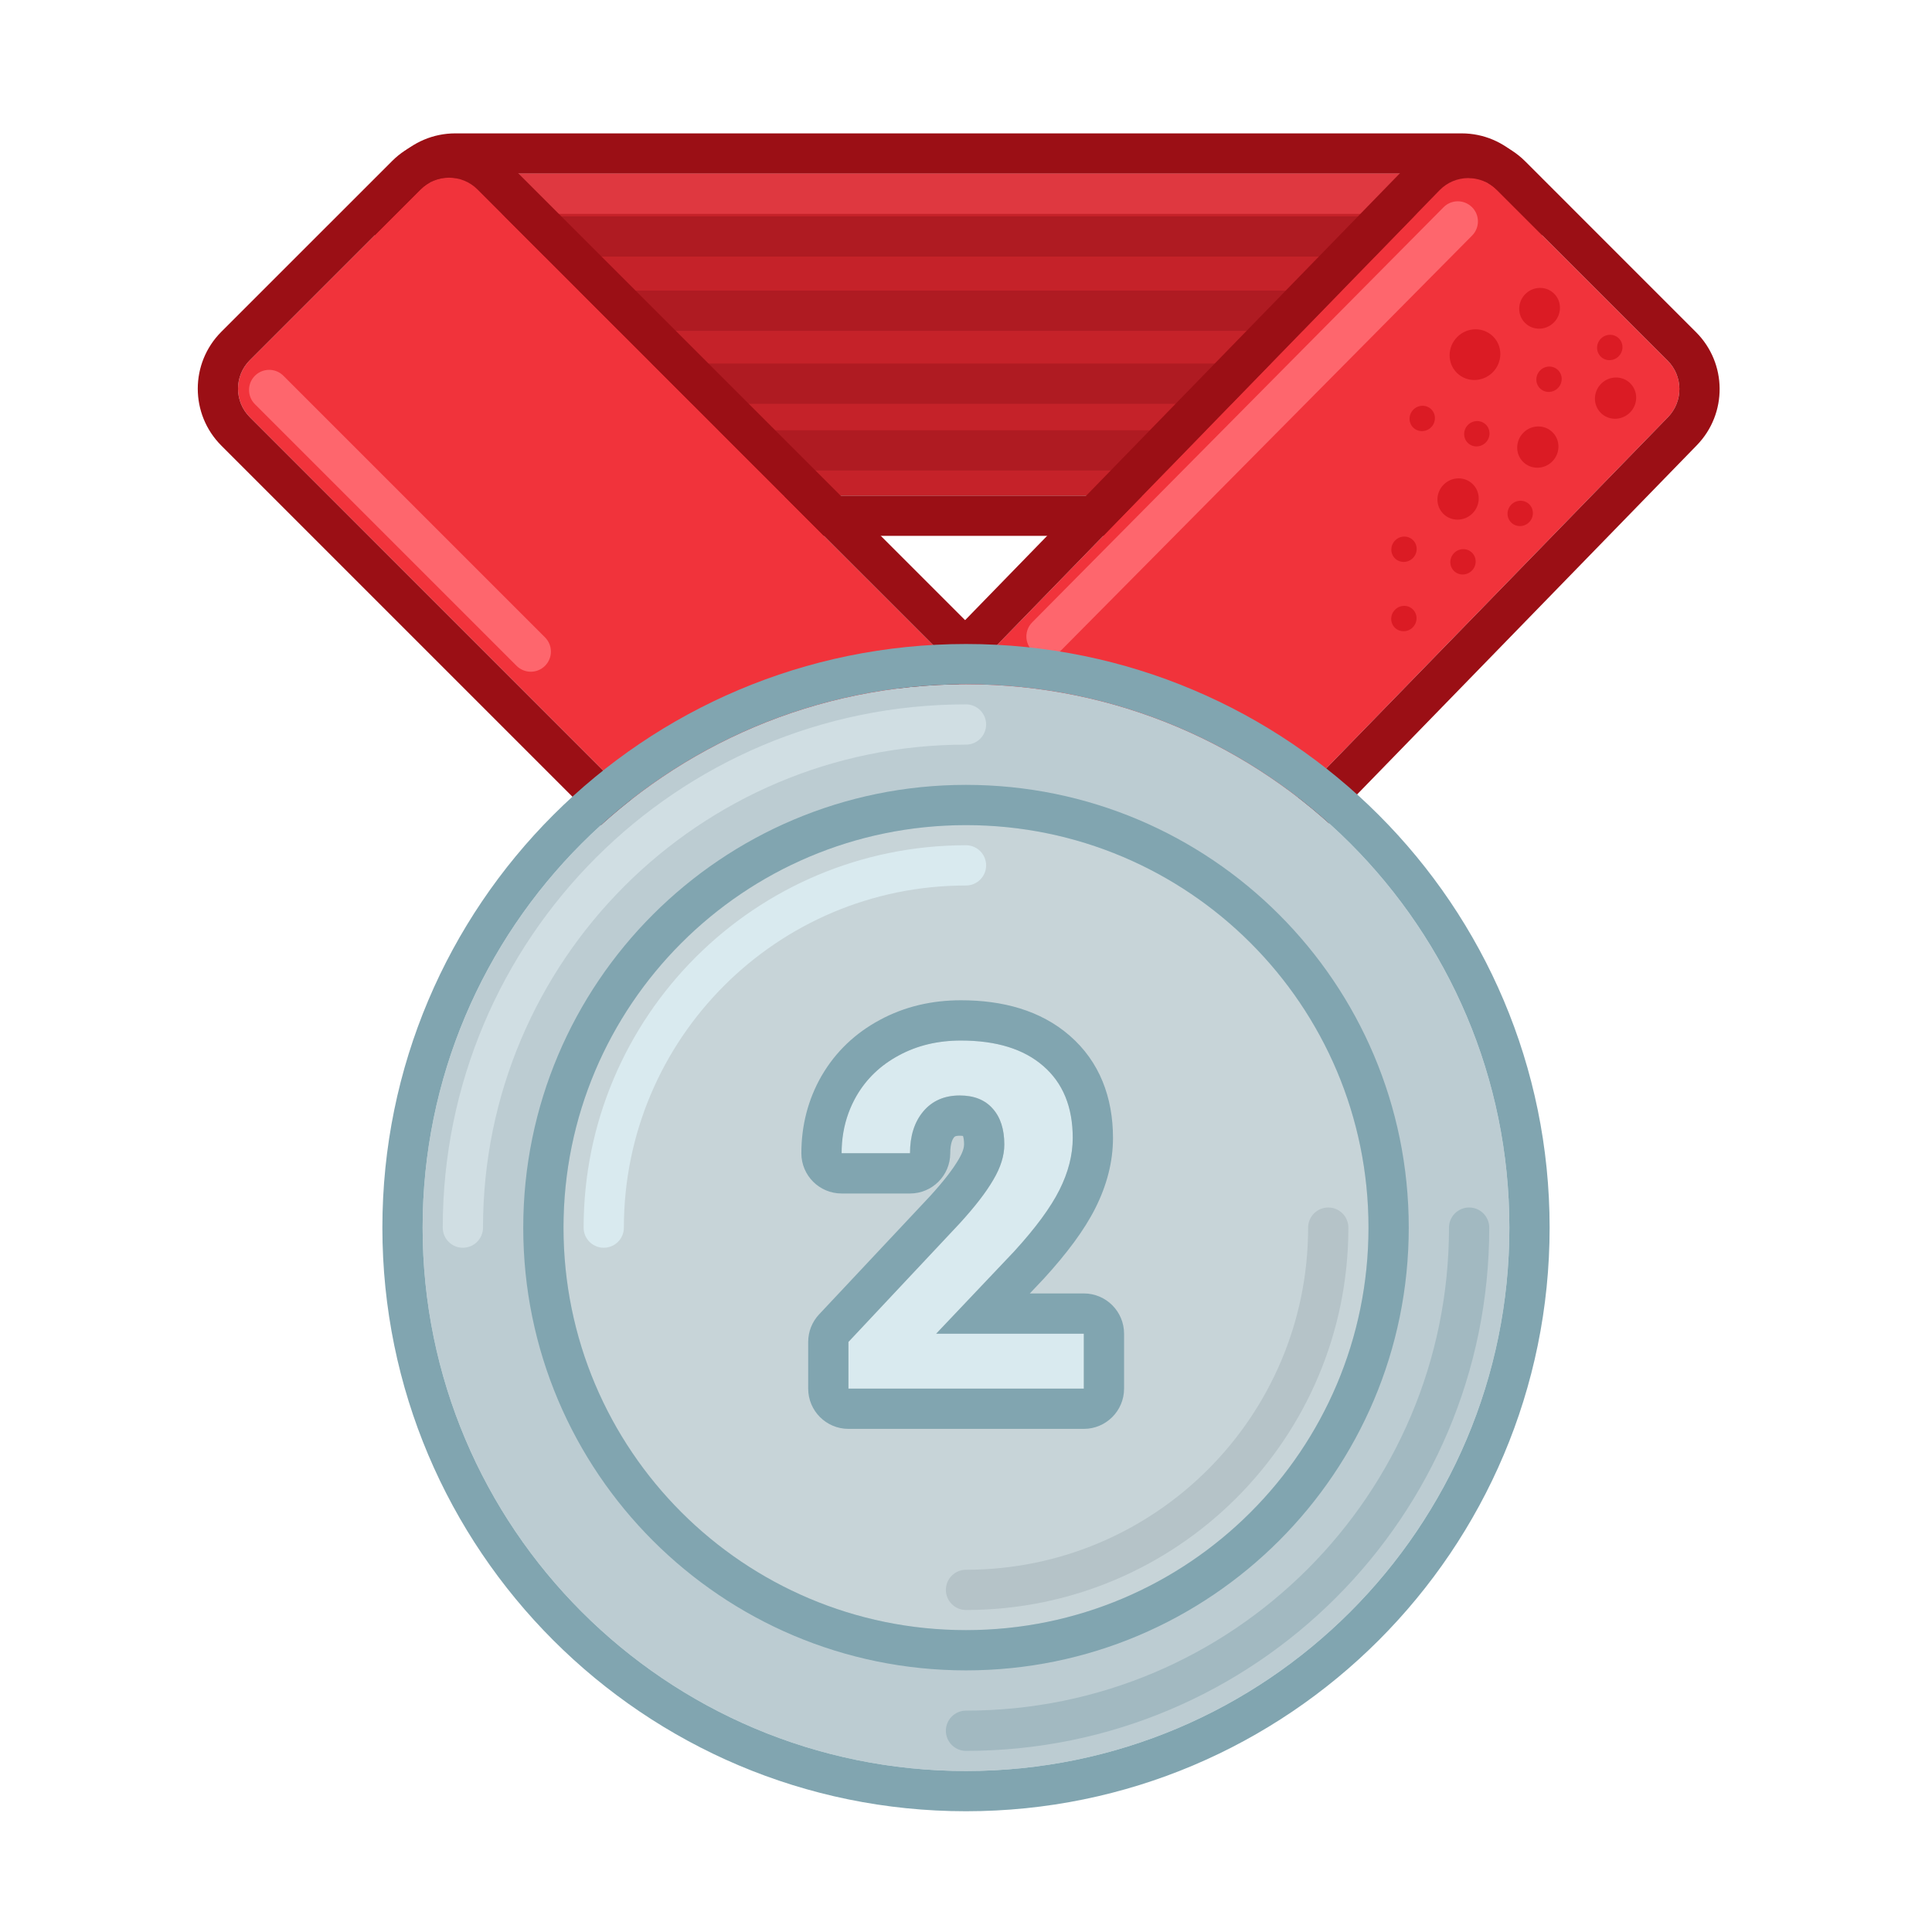 <svg width="60" height="60" viewBox="0 0 60 60" fill="none" xmlns="http://www.w3.org/2000/svg">
<path d="M45.391 5.392C46.081 5.392 46.641 5.952 46.641 6.642L46.641 14.142C46.641 14.832 46.081 15.392 45.391 15.392L14.141 15.392C13.45 15.392 12.891 14.832 12.891 14.142L12.891 6.642C12.891 5.952 13.45 5.392 14.141 5.392L45.391 5.392Z" fill="#C52229"/>
<path fill-rule="evenodd" clip-rule="evenodd" d="M47.891 6.642L47.891 14.142C47.891 15.523 46.771 16.642 45.391 16.642L14.141 16.642C12.76 16.642 11.641 15.523 11.641 14.142L11.641 6.642C11.641 5.261 12.76 4.142 14.141 4.142L45.391 4.142C46.771 4.142 47.891 5.261 47.891 6.642ZM46.641 6.642C46.641 5.952 46.081 5.392 45.391 5.392L14.141 5.392C13.45 5.392 12.891 5.952 12.891 6.642L12.891 14.142C12.891 14.832 13.45 15.392 14.141 15.392L45.391 15.392C46.081 15.392 46.641 14.832 46.641 14.142L46.641 6.642Z" fill="#9B0F15"/>
<path fill-rule="evenodd" clip-rule="evenodd" d="M14.027 6.017C14.027 5.672 14.307 5.392 14.652 5.392H45.235C45.581 5.392 45.86 5.672 45.86 6.017C45.86 6.362 45.581 6.642 45.235 6.642H14.652C14.307 6.642 14.027 6.362 14.027 6.017Z" fill="#DF3840"/>
<path fill-rule="evenodd" clip-rule="evenodd" d="M13.789 9.65C13.789 9.305 14.069 9.025 14.414 9.025H44.997C45.342 9.025 45.622 9.305 45.622 9.65C45.622 9.995 45.342 10.275 44.997 10.275H14.414C14.069 10.275 13.789 9.995 13.789 9.65Z" fill="#AF1B22"/>
<path fill-rule="evenodd" clip-rule="evenodd" d="M13.789 7.345C13.789 7 14.069 6.72 14.414 6.72H44.997C45.342 6.72 45.622 7 45.622 7.345C45.622 7.69 45.342 7.97 44.997 7.97H14.414C14.069 7.97 13.789 7.69 13.789 7.345Z" fill="#AF1B22"/>
<path fill-rule="evenodd" clip-rule="evenodd" d="M13.789 11.915C13.789 11.57 14.069 11.29 14.414 11.29H44.997C45.342 11.29 45.622 11.57 45.622 11.915C45.622 12.261 45.342 12.54 44.997 12.54H14.414C14.069 12.54 13.789 12.261 13.789 11.915Z" fill="#AF1B22"/>
<path fill-rule="evenodd" clip-rule="evenodd" d="M14.027 13.986C14.027 13.641 14.307 13.361 14.652 13.361H45.235C45.581 13.361 45.86 13.641 45.86 13.986C45.86 14.331 45.581 14.611 45.235 14.611H14.652C14.307 14.611 14.027 14.331 14.027 13.986Z" fill="#AF1B22"/>
<path d="M14.829 5.884C14.341 5.396 13.55 5.396 13.061 5.884L7.758 11.187C7.27 11.675 7.27 12.467 7.758 12.955L29.079 34.275C29.567 34.764 30.358 34.764 30.846 34.275L36.15 28.972C36.638 28.484 36.638 27.692 36.15 27.204L14.829 5.884Z" fill="#F1333B"/>
<path fill-rule="evenodd" clip-rule="evenodd" d="M12.178 5L6.874 10.303C5.898 11.28 5.898 12.863 6.874 13.839L28.195 35.16C29.171 36.136 30.754 36.136 31.73 35.16L37.033 29.856C38.01 28.88 38.01 27.297 37.033 26.321L15.713 5C14.737 4.024 13.154 4.024 12.178 5ZM13.061 5.884C13.55 5.396 14.341 5.396 14.829 5.884L36.15 27.204C36.638 27.693 36.638 28.484 36.15 28.972L30.846 34.276C30.358 34.764 29.567 34.764 29.079 34.276L7.758 12.955C7.27 12.467 7.27 11.675 7.758 11.187L13.061 5.884Z" fill="#9B0F15"/>
<path d="M44.706 5.908C45.192 5.409 45.992 5.403 46.485 5.896L51.789 11.199C52.272 11.683 52.277 12.465 51.801 12.955L31.081 34.251C30.595 34.751 29.794 34.756 29.301 34.263L23.998 28.96C23.515 28.477 23.509 27.695 23.986 27.204L44.706 5.908Z" fill="#F1333B"/>
<path fill-rule="evenodd" clip-rule="evenodd" d="M47.369 5.012L52.672 10.316C53.639 11.282 53.65 12.847 52.697 13.827L31.977 35.123C31.005 36.122 29.403 36.133 28.417 35.147L23.114 29.844C22.147 28.877 22.137 27.313 23.09 26.333L43.81 5.037C44.782 4.038 46.383 4.027 47.369 5.012ZM46.485 5.896C45.993 5.403 45.192 5.409 44.706 5.908L23.986 27.205C23.509 27.695 23.515 28.477 23.998 28.96L29.301 34.263C29.794 34.756 30.595 34.751 31.081 34.251L51.801 12.955C52.277 12.465 52.272 11.683 51.789 11.199L46.485 5.896Z" fill="#9B0F15"/>
<path fill-rule="evenodd" clip-rule="evenodd" d="M45.713 6.433C45.959 6.675 45.96 7.071 45.717 7.316L32.944 20.207C32.701 20.452 32.305 20.454 32.06 20.211C31.815 19.968 31.813 19.572 32.056 19.327L44.83 6.437C45.072 6.191 45.468 6.19 45.713 6.433Z" fill="#FE666D"/>
<path fill-rule="evenodd" clip-rule="evenodd" d="M7.917 11.669C8.162 11.425 8.557 11.425 8.801 11.669L16.926 19.794C17.17 20.038 17.17 20.434 16.926 20.678C16.682 20.922 16.287 20.922 16.042 20.678L7.917 12.553C7.673 12.309 7.673 11.913 7.917 11.669Z" fill="#FE666D"/>
<path d="M48.255 10.017C48.005 10.267 47.604 10.272 47.36 10.027C47.116 9.783 47.121 9.383 47.371 9.132C47.621 8.882 48.022 8.877 48.266 9.121C48.51 9.365 48.505 9.766 48.255 10.017Z" fill="#DB1B24"/>
<path d="M46.356 11.564C46.045 11.875 45.547 11.881 45.243 11.578C44.939 11.274 44.945 10.775 45.257 10.464C45.568 10.153 46.066 10.147 46.37 10.45C46.674 10.754 46.668 11.252 46.356 11.564Z" fill="#DB1B24"/>
<path d="M48.381 12.053C48.226 12.209 47.976 12.212 47.825 12.06C47.673 11.908 47.676 11.659 47.831 11.503C47.987 11.347 48.236 11.344 48.388 11.496C48.54 11.648 48.537 11.897 48.381 12.053Z" fill="#DB1B24"/>
<path d="M43.877 17.333C43.722 17.488 43.472 17.491 43.321 17.34C43.169 17.188 43.172 16.938 43.328 16.783C43.483 16.627 43.733 16.624 43.884 16.776C44.036 16.928 44.033 17.177 43.877 17.333Z" fill="#DB1B24"/>
<path d="M46.139 13.745C45.983 13.901 45.734 13.904 45.582 13.752C45.431 13.6 45.434 13.351 45.589 13.195C45.745 13.04 45.994 13.037 46.146 13.188C46.298 13.34 46.295 13.59 46.139 13.745Z" fill="#DB1B24"/>
<path d="M43.873 19.485C43.718 19.641 43.469 19.644 43.317 19.492C43.165 19.34 43.168 19.091 43.324 18.935C43.479 18.779 43.729 18.776 43.88 18.928C44.032 19.08 44.029 19.329 43.873 19.485Z" fill="#DB1B24"/>
<path d="M44.444 13.27C44.288 13.426 44.039 13.429 43.887 13.277C43.735 13.125 43.738 12.876 43.894 12.72C44.05 12.565 44.299 12.562 44.451 12.713C44.603 12.865 44.599 13.115 44.444 13.27Z" fill="#DB1B24"/>
<path d="M45.709 17.723C45.554 17.878 45.305 17.882 45.153 17.73C45.001 17.578 45.004 17.329 45.16 17.173C45.315 17.017 45.565 17.014 45.716 17.166C45.868 17.318 45.865 17.567 45.709 17.723Z" fill="#DB1B24"/>
<path d="M50.268 11.066C50.112 11.222 49.863 11.225 49.711 11.073C49.559 10.921 49.562 10.672 49.718 10.516C49.874 10.361 50.123 10.357 50.275 10.509C50.427 10.661 50.424 10.91 50.268 11.066Z" fill="#DB1B24"/>
<path d="M48.206 14.332C47.953 14.585 47.547 14.59 47.3 14.343C47.053 14.096 47.058 13.691 47.311 13.437C47.564 13.184 47.97 13.179 48.217 13.426C48.464 13.673 48.459 14.079 48.206 14.332Z" fill="#DB1B24"/>
<path d="M50.62 12.812C50.367 13.065 49.961 13.07 49.714 12.823C49.467 12.576 49.472 12.171 49.725 11.917C49.978 11.664 50.384 11.659 50.631 11.906C50.878 12.153 50.873 12.559 50.62 12.812Z" fill="#DB1B24"/>
<path d="M45.729 15.944C45.476 16.198 45.07 16.203 44.823 15.956C44.576 15.709 44.581 15.303 44.834 15.05C45.088 14.796 45.493 14.791 45.74 15.038C45.988 15.285 45.983 15.691 45.729 15.944Z" fill="#DB1B24"/>
<path d="M47.487 16.219C47.331 16.375 47.082 16.378 46.93 16.226C46.778 16.074 46.781 15.825 46.937 15.669C47.093 15.514 47.342 15.511 47.494 15.663C47.645 15.815 47.642 16.064 47.487 16.219Z" fill="#DB1B24"/>
<path d="M46.875 38.125C46.875 47.445 39.32 55 30 55C20.68 55 13.125 47.445 13.125 38.125C13.125 28.805 20.68 21.25 30 21.25C39.32 21.25 46.875 28.805 46.875 38.125Z" fill="#BCCCD2"/>
<path fill-rule="evenodd" clip-rule="evenodd" d="M48.125 38.125C48.125 48.135 40.01 56.25 30 56.25C19.99 56.25 11.875 48.135 11.875 38.125C11.875 28.115 19.99 20 30 20C40.01 20 48.125 28.115 48.125 38.125ZM30 55C39.32 55 46.875 47.445 46.875 38.125C46.875 28.805 39.32 21.25 30 21.25C20.68 21.25 13.125 28.805 13.125 38.125C13.125 47.445 20.68 55 30 55Z" fill="#81A5B0"/>
<path fill-rule="evenodd" clip-rule="evenodd" d="M14.375 38.75C14.03 38.75 13.75 38.47 13.75 38.125C13.75 29.15 21.025 21.875 30 21.875C30.345 21.875 30.625 22.155 30.625 22.5C30.625 22.845 30.345 23.125 30 23.125C21.716 23.125 15 29.841 15 38.125C15 38.47 14.72 38.75 14.375 38.75Z" fill="#D0DEE3"/>
<path fill-rule="evenodd" clip-rule="evenodd" d="M45.625 37.5C45.97 37.5 46.25 37.78 46.25 38.125C46.25 47.1 38.975 54.375 30 54.375C29.655 54.375 29.375 54.095 29.375 53.75C29.375 53.405 29.655 53.125 30 53.125C38.284 53.125 45 46.409 45 38.125C45 37.78 45.28 37.5 45.625 37.5Z" fill="#A2B9C1"/>
<path d="M42.5 38.125C42.5 45.029 36.904 50.625 30 50.625C23.096 50.625 17.5 45.029 17.5 38.125C17.5 31.221 23.096 25.625 30 25.625C36.904 25.625 42.5 31.221 42.5 38.125Z" fill="#C7D4D8"/>
<path fill-rule="evenodd" clip-rule="evenodd" d="M43.75 38.125C43.75 45.719 37.594 51.875 30 51.875C22.406 51.875 16.25 45.719 16.25 38.125C16.25 30.531 22.406 24.375 30 24.375C37.594 24.375 43.75 30.531 43.75 38.125ZM30 50.625C36.904 50.625 42.5 45.029 42.5 38.125C42.5 31.221 36.904 25.625 30 25.625C23.096 25.625 17.5 31.221 17.5 38.125C17.5 45.029 23.096 50.625 30 50.625Z" fill="#81A5B0"/>
<path fill-rule="evenodd" clip-rule="evenodd" d="M30 48.75C35.868 48.75 40.625 43.993 40.625 38.125C40.625 37.78 40.905 37.5 41.25 37.5C41.595 37.5 41.875 37.78 41.875 38.125C41.875 44.683 36.558 50 30 50C29.655 50 29.375 49.72 29.375 49.375C29.375 49.03 29.655 48.75 30 48.75Z" fill="#B5C3C8"/>
<path fill-rule="evenodd" clip-rule="evenodd" d="M30 27.5C24.132 27.5 19.375 32.257 19.375 38.125C19.375 38.47 19.095 38.75 18.75 38.75C18.405 38.75 18.125 38.47 18.125 38.125C18.125 31.567 23.442 26.25 30 26.25C30.345 26.25 30.625 26.53 30.625 26.875C30.625 27.22 30.345 27.5 30 27.5Z" fill="#D9EAEF"/>
<path d="M33.659 43.125H26.349V41.675L29.799 37.998C30.273 37.48 30.622 37.029 30.846 36.643C31.076 36.257 31.19 35.891 31.19 35.544C31.19 35.071 31.071 34.7 30.831 34.431C30.592 34.158 30.25 34.021 29.806 34.021C29.328 34.021 28.949 34.187 28.671 34.519C28.398 34.846 28.261 35.278 28.261 35.815H26.137C26.137 35.166 26.291 34.573 26.598 34.036C26.911 33.498 27.35 33.079 27.916 32.776C28.483 32.468 29.125 32.315 29.843 32.315C30.941 32.315 31.794 32.578 32.399 33.105C33.009 33.633 33.315 34.377 33.315 35.339C33.315 35.867 33.178 36.404 32.904 36.951C32.631 37.498 32.162 38.135 31.498 38.862L29.074 41.419H33.659V43.125Z" fill="#D9EAEF"/>
<path fill-rule="evenodd" clip-rule="evenodd" d="M34.909 43.125C34.909 43.815 34.349 44.375 33.659 44.375H26.349C25.659 44.375 25.099 43.815 25.099 43.125V41.675C25.099 41.357 25.22 41.051 25.438 40.819L28.882 37.149C29.322 36.667 29.605 36.291 29.766 36.014L29.772 36.004C29.92 35.756 29.94 35.609 29.94 35.544C29.94 35.411 29.923 35.333 29.911 35.294C29.909 35.288 29.907 35.282 29.905 35.278C29.885 35.275 29.853 35.271 29.806 35.271C29.713 35.271 29.674 35.287 29.666 35.29C29.661 35.292 29.657 35.294 29.654 35.297C29.65 35.3 29.642 35.307 29.629 35.321C29.588 35.371 29.511 35.495 29.511 35.815C29.511 36.506 28.951 37.065 28.261 37.065H26.137C25.446 37.065 24.887 36.506 24.887 35.815C24.887 34.959 25.092 34.15 25.513 33.414L25.518 33.407C25.95 32.664 26.562 32.084 27.324 31.675C28.092 31.259 28.942 31.064 29.843 31.064C31.131 31.064 32.313 31.374 33.218 32.161C34.155 32.972 34.565 34.092 34.565 35.339C34.565 36.09 34.369 36.817 34.022 37.51C33.676 38.203 33.122 38.938 32.421 39.705C32.416 39.711 32.41 39.717 32.405 39.722L31.982 40.169H33.659C34.349 40.169 34.909 40.728 34.909 41.419V43.125ZM29.074 41.419L31.498 38.862C32.162 38.135 32.631 37.498 32.904 36.951C33.178 36.404 33.315 35.867 33.315 35.339C33.315 34.377 33.009 33.633 32.399 33.105C31.794 32.578 30.941 32.315 29.843 32.315C29.125 32.315 28.483 32.468 27.916 32.776C27.35 33.079 26.911 33.498 26.598 34.036C26.5 34.207 26.418 34.383 26.351 34.565C26.208 34.956 26.137 35.373 26.137 35.815H28.261C28.261 35.278 28.398 34.846 28.671 34.519C28.949 34.187 29.328 34.021 29.806 34.021C30.25 34.021 30.592 34.158 30.831 34.431C31.071 34.7 31.19 35.071 31.19 35.544C31.19 35.891 31.076 36.257 30.846 36.643C30.622 37.029 30.273 37.48 29.799 37.998L26.349 41.675V43.125H33.659V41.419H29.074Z" fill="#81A5B0"/>
</svg>
